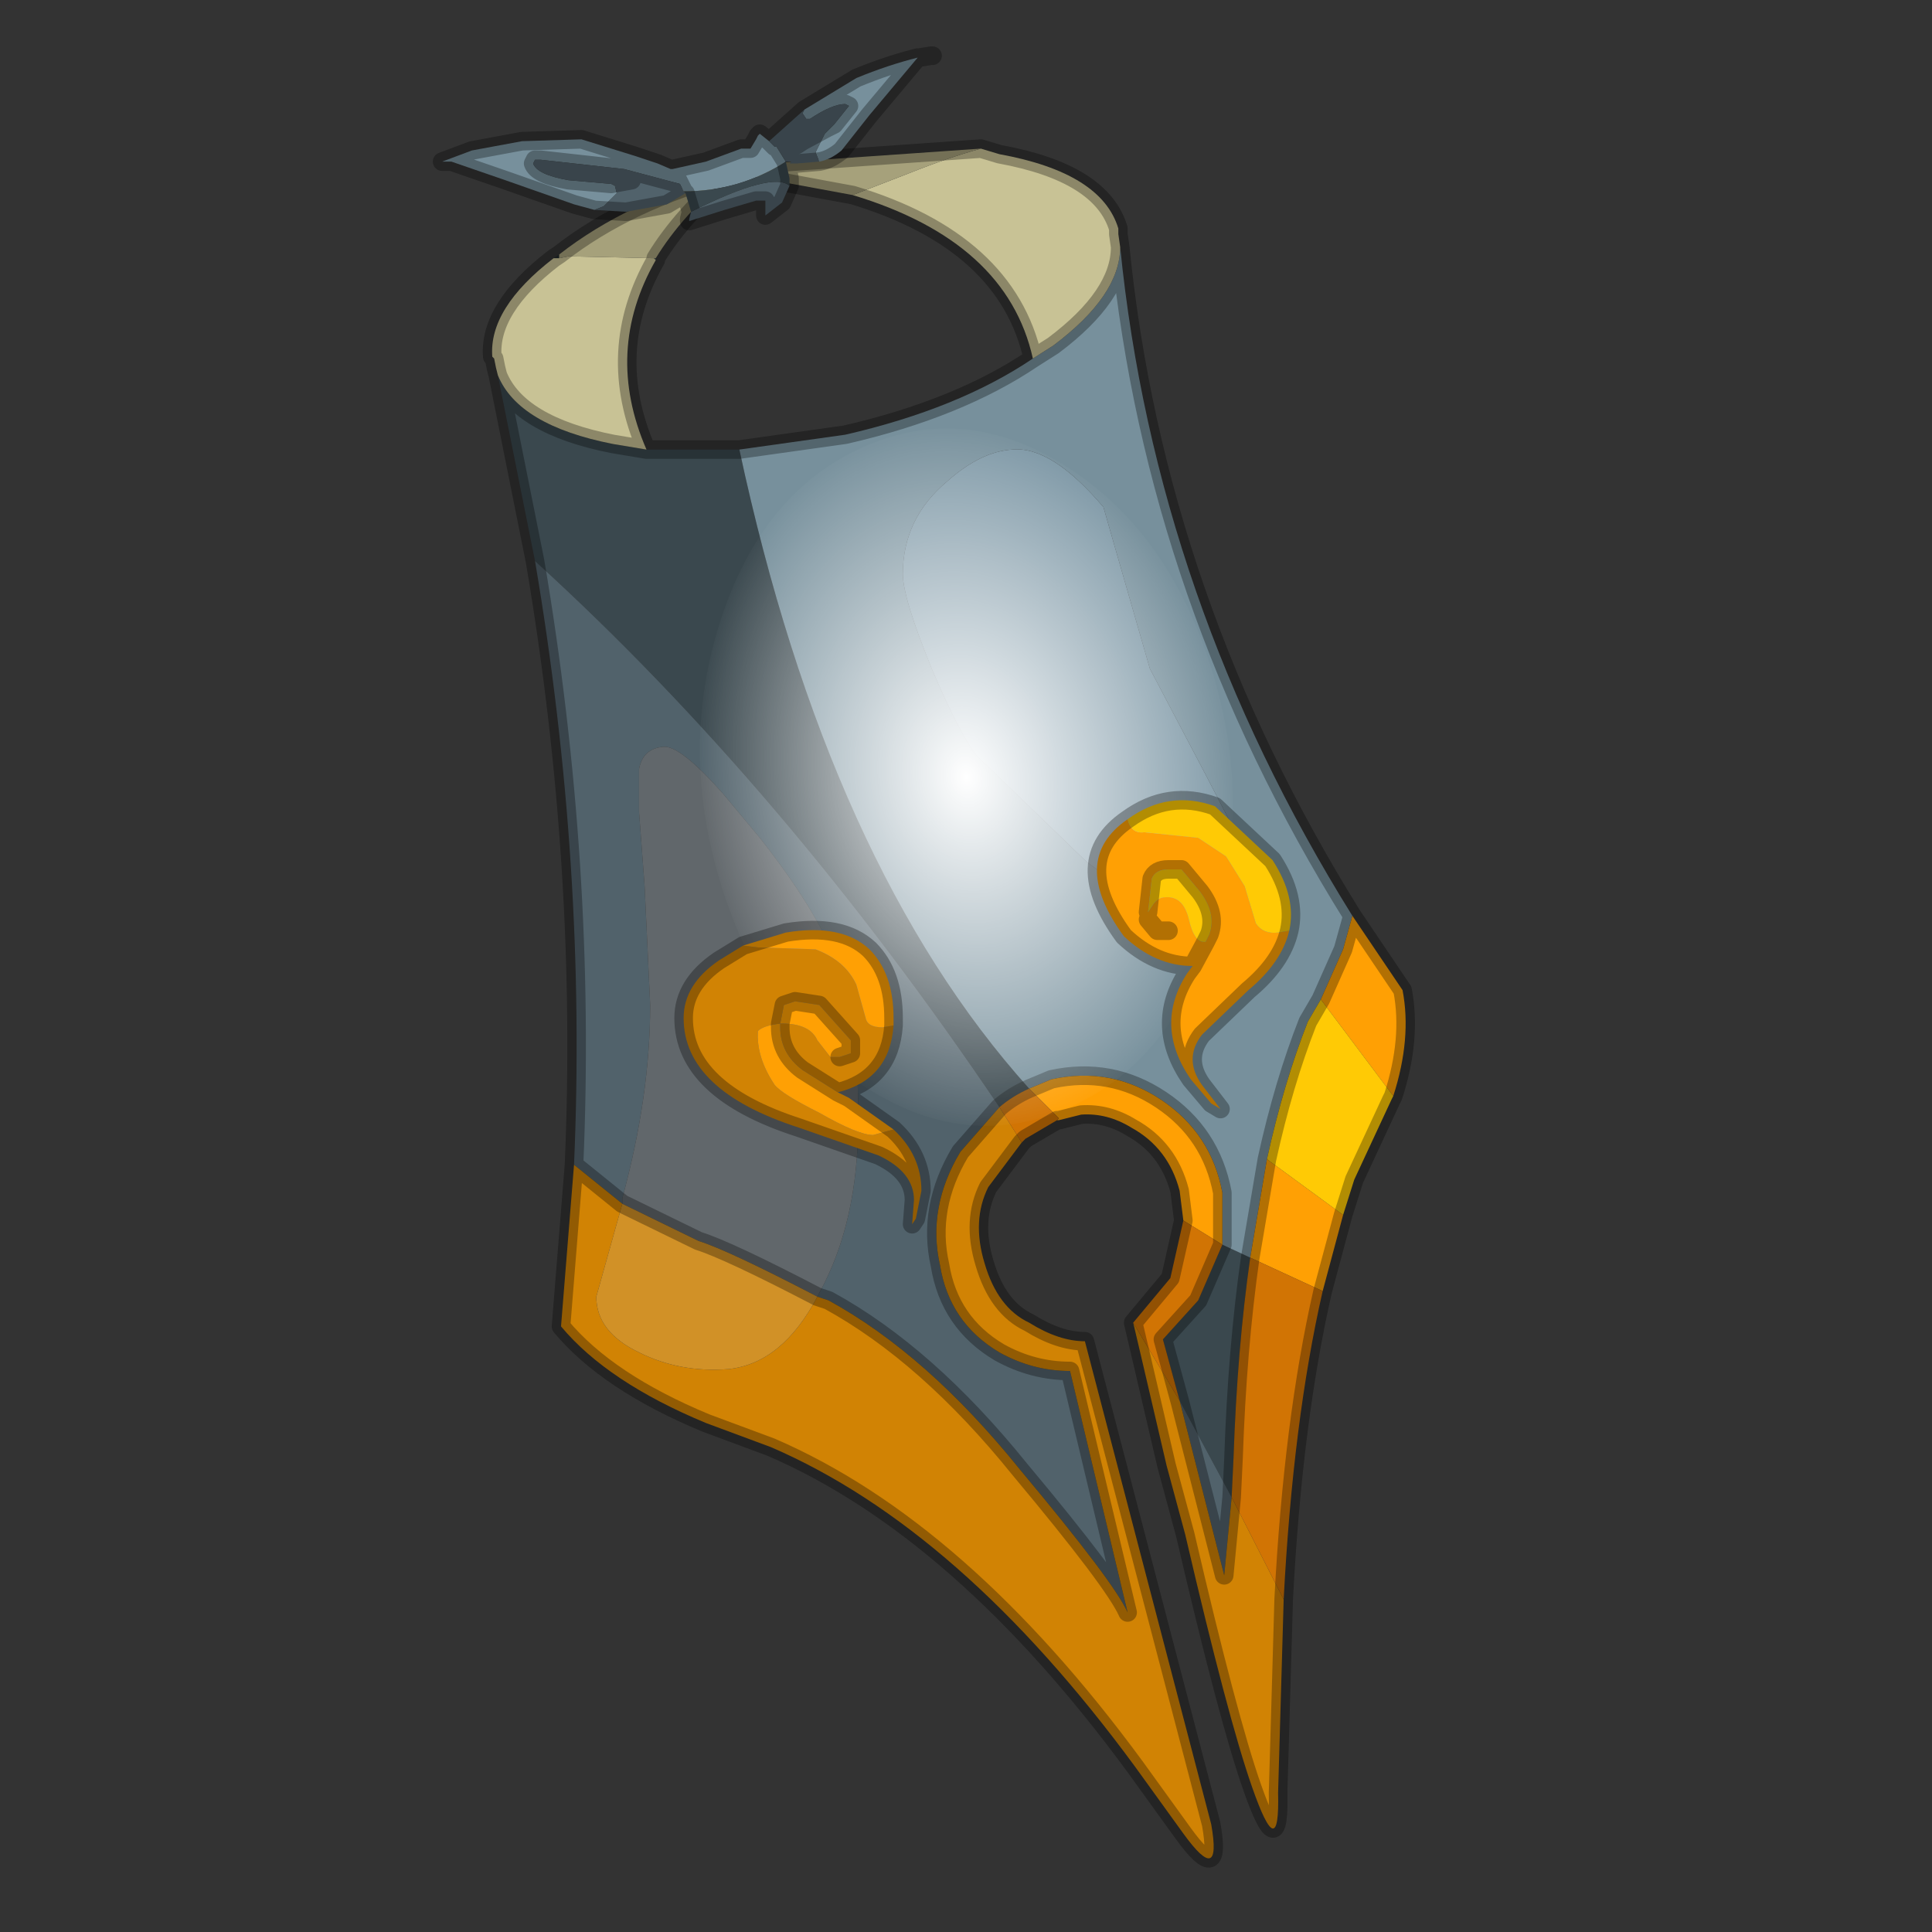 <?xml version="1.0" encoding="UTF-8" standalone="no"?>
<svg xmlns:xlink="http://www.w3.org/1999/xlink" height="520.0px" width="520.0px" xmlns="http://www.w3.org/2000/svg">
  <rect width="100%" height="100%" fill="#333333" stroke="none"/>
  <g transform="matrix(10.0, 0.0, 0.0, 10.0, 0.0, 0.0)">
    <use height="52.0" transform="matrix(1.0, 0.0, 0.0, 1.0, 0.0, 0.0)" width="52.0" xlink:href="#shape0"/>
    <use height="34.8" transform="matrix(0.159, 0.511, 0.379, -0.168, 16.65, 14.95)" width="34.8" xlink:href="#sprite0"/>
    <use height="11.9" transform="matrix(1.0, 0.0, 0.0, 1.0, 18.15, 21.3)" width="16.85" xlink:href="#shape2"/>
  </g>
  <defs>
    <g id="shape0" transform="matrix(1.0, 0.0, 0.0, 1.0, 0.0, 0.0)">
      <path d="M52.0 0.0 L52.0 52.0 0.0 52.0 0.0 0.0 52.0 0.0" fill="#33cc33" fill-opacity="0.0" fill-rule="evenodd" stroke="none"/>
      <path d="M17.4 12.1 L16.5 11.95 Q13.95 11.45 13.4 10.1 L14.4 15.1 Q21.1 21.2 26.9 29.8 27.25 29.5 27.7 29.3 22.3 23.3 19.9 12.1 L17.4 12.1 M33.65 33.85 L32.9 33.5 32.25 35.0 31.3 36.05 31.75 37.7 33.15 40.3 33.2 39.25 Q33.3 36.3 33.65 33.85" fill="#3a484e" fill-rule="evenodd" stroke="none"/>
      <path d="M16.75 32.4 L16.75 32.25 Q17.5 29.5 17.5 27.05 L17.35 23.85 17.2 21.85 17.2 20.7 Q17.3 20.15 17.85 20.1 18.3 20.05 19.45 21.35 L20.45 22.55 Q22.15 24.7 22.7 26.35 23.1 27.5 23.1 30.15 23.1 32.9 22.05 34.8 L22.0 34.9 22.3 35.0 Q24.95 36.45 27.45 39.55 30.0 42.6 30.35 43.4 L28.8 36.9 Q27.8 36.9 26.9 36.4 25.55 35.6 25.3 34.05 24.95 32.5 25.85 31.0 L26.9 29.8 Q21.1 21.2 14.4 15.1 15.8 23.35 15.45 31.35 L16.75 32.4 M33.15 40.3 L31.75 37.7 32.95 42.4 33.15 40.3" fill="#51626b" fill-rule="evenodd" stroke="none"/>
      <path d="M16.75 32.4 L15.45 31.35 15.1 35.7 Q16.35 37.2 19.0 38.3 L20.75 38.95 Q25.85 41.15 30.55 47.55 L31.85 49.35 Q32.9 50.8 32.6 49.1 L29.2 36.1 Q28.5 36.1 27.7 35.6 26.85 35.2 26.5 34.0 26.15 32.85 26.6 31.95 L27.5 30.75 26.9 29.8 25.85 31.0 Q24.95 32.5 25.3 34.05 25.55 35.6 26.9 36.4 27.8 36.9 28.8 36.9 L30.35 43.4 Q30.0 42.6 27.45 39.55 24.95 36.45 22.3 35.0 L22.0 34.9 Q21.05 36.7 19.6 36.85 18.3 36.95 17.2 36.4 16.05 35.85 16.05 34.9 L16.75 32.4 M30.5 35.6 L30.7 36.45 31.4 39.45 31.9 41.3 Q33.05 46.25 33.7 48.1 34.45 50.25 34.4 48.25 L34.5 44.8 34.55 43.05 33.15 40.3 32.95 42.4 31.75 37.7 30.5 35.6" fill="#d18304" fill-rule="evenodd" stroke="none"/>
      <path d="M22.0 34.9 L22.05 34.8 Q23.1 32.9 23.1 30.15 23.1 27.5 22.7 26.35 22.15 24.7 20.45 22.55 L19.45 21.35 Q18.3 20.05 17.85 20.1 17.3 20.15 17.2 20.7 L17.2 21.85 17.35 23.85 17.5 27.05 Q17.5 29.5 16.75 32.25 L16.75 32.4 18.8 33.4 Q19.6 33.65 22.0 34.9" fill="#61676b" fill-rule="evenodd" stroke="none"/>
      <path d="M22.0 34.9 Q19.6 33.65 18.8 33.4 L16.75 32.4 16.05 34.9 Q16.05 35.85 17.2 36.4 18.3 36.95 19.6 36.85 21.05 36.7 22.0 34.9" fill="#d19127" fill-rule="evenodd" stroke="none"/>
      <path d="M27.8 9.65 Q25.8 11.0 22.75 11.7 L19.9 12.1 Q22.3 23.3 27.7 29.3 L28.3 29.05 Q29.9 28.7 31.25 29.6 32.6 30.5 32.9 32.1 L32.9 33.5 33.65 33.85 34.1 31.2 Q34.55 29.15 35.2 27.5 L35.55 26.9 36.15 25.55 36.4 24.65 Q31.1 16.15 30.15 6.65 30.15 7.95 28.35 9.3 L27.8 9.65 M25.5 12.95 Q26.4 12.15 27.25 12.1 28.3 12.0 29.7 13.65 L30.0 14.7 30.95 18.0 32.45 20.85 33.85 23.55 Q33.85 24.15 33.55 24.35 L32.6 24.65 Q31.3 24.75 29.25 23.2 L26.3 20.35 Q25.85 19.8 25.1 18.05 24.3 16.1 24.3 15.45 24.3 13.95 25.5 12.95" fill="#77909c" fill-rule="evenodd" stroke="none"/>
      <path d="M36.4 24.65 L36.15 25.55 35.55 26.9 37.5 29.5 Q38.0 27.95 37.75 26.65 L36.4 24.65 M34.1 31.2 L33.65 33.85 35.6 34.75 36.15 32.7 34.1 31.2 M32.9 33.5 L32.9 32.1 Q32.6 30.5 31.25 29.6 29.9 28.7 28.3 29.05 L27.7 29.3 28.5 30.1 28.45 30.15 28.5 30.15 29.1 30.0 Q29.8 29.95 30.45 30.35 31.45 30.9 31.75 32.05 L31.85 32.85 32.9 33.5" fill="#ffa004" fill-rule="evenodd" stroke="none"/>
      <path d="M35.55 26.9 L35.2 27.5 Q34.55 29.15 34.1 31.2 L36.15 32.7 36.45 31.75 37.45 29.6 37.5 29.5 35.55 26.9" fill="#ffca05" fill-rule="evenodd" stroke="none"/>
      <path d="M31.85 32.85 L31.5 34.4 30.5 35.6 31.75 37.7 31.3 36.05 32.25 35.0 32.9 33.5 31.85 32.85 M34.55 43.05 Q34.8 38.25 35.6 34.75 L33.65 33.85 Q33.3 36.3 33.2 39.25 L33.15 40.3 34.55 43.05 M27.5 30.75 L27.6 30.65 28.45 30.15 28.5 30.1 27.7 29.3 Q27.25 29.5 26.9 29.8 L27.5 30.75" fill="#d17404" fill-rule="evenodd" stroke="none"/>
      <path d="M25.5 12.95 Q24.3 13.95 24.3 15.45 24.3 16.1 25.1 18.05 25.85 19.8 26.3 20.35 L29.25 23.2 Q31.3 24.75 32.6 24.65 L33.55 24.35 Q33.85 24.15 33.85 23.55 L32.45 20.85 30.95 18.0 30.0 14.7 29.7 13.65 Q28.3 12.0 27.25 12.1 26.4 12.15 25.5 12.95" fill="#7e98a6" fill-rule="evenodd" stroke="none"/>
      <path d="M14.9 6.95 L15.05 6.95 15.05 6.85 14.9 6.95" fill="#21292c" fill-rule="evenodd" stroke="none"/>
      <path d="M17.6 6.95 L17.65 7.0 17.65 6.95 17.6 6.95" fill="#3c4a4f" fill-rule="evenodd" stroke="none"/>
      <path d="M15.05 6.95 L14.9 6.95 Q13.15 8.3 13.25 9.6 L13.3 9.65 13.35 9.9 13.4 10.1 Q13.95 11.45 16.5 11.95 L17.4 12.1 Q16.25 9.45 17.65 7.0 L17.6 6.95 15.3 6.9 15.05 6.95 M26.4 4.0 Q25.5 4.25 24.5 4.65 L22.95 5.25 Q27.1 6.5 27.8 9.65 L28.35 9.3 Q30.15 7.95 30.15 6.65 L30.1 6.3 30.1 6.15 Q29.65 4.65 26.9 4.15 L26.4 4.0" fill="#c8c295" fill-rule="evenodd" stroke="none"/>
      <path d="M15.05 6.85 L15.05 6.95 15.3 6.9 17.6 6.95 17.65 6.95 Q18.35 5.8 19.7 4.65 16.9 5.4 15.05 6.85 M26.4 4.0 L20.65 4.4 19.7 4.65 22.95 5.25 24.5 4.65 Q25.5 4.25 26.4 4.0" fill="#a6a17b" fill-rule="evenodd" stroke="none"/>
      <path d="M14.9 6.95 L15.05 6.85 Q16.9 5.4 19.7 4.65 18.35 5.8 17.65 6.95 L17.65 7.0 Q16.25 9.45 17.4 12.1 L16.5 11.95 Q13.95 11.45 13.4 10.1 L13.35 9.9 13.3 9.65 13.25 9.6 Q13.15 8.3 14.9 6.95 M22.95 5.25 L19.7 4.65 20.65 4.4 26.4 4.0 M22.95 5.25 Q27.1 6.5 27.8 9.65 25.8 11.0 22.75 11.7 L19.9 12.1 17.4 12.1 M30.15 6.65 L30.1 6.3 30.1 6.15 Q29.65 4.65 26.9 4.15 L26.4 4.0 M27.8 9.65 L28.35 9.3 Q30.15 7.95 30.15 6.65 31.1 16.15 36.4 24.65 L36.15 25.55 35.55 26.9 35.2 27.5 Q34.55 29.15 34.1 31.2 L33.65 33.85 Q33.3 36.3 33.2 39.25 L33.15 40.3 32.95 42.4 31.75 37.7 31.3 36.05 32.25 35.0 32.9 33.5 32.9 32.1 Q32.6 30.5 31.25 29.6 29.9 28.7 28.3 29.05 L27.7 29.3 Q27.25 29.5 26.9 29.8 L25.85 31.0 Q24.95 32.5 25.3 34.05 25.55 35.6 26.9 36.4 27.8 36.9 28.8 36.9 L30.35 43.4 Q30.0 42.6 27.45 39.55 24.95 36.45 22.3 35.0 L22.0 34.9 Q19.6 33.65 18.8 33.4 L16.75 32.4 15.45 31.35 Q15.8 23.35 14.4 15.1 L13.4 10.1 M36.15 32.7 L36.45 31.75 37.45 29.6 37.5 29.5 Q38.0 27.95 37.75 26.65 L36.4 24.65 M35.6 34.75 L36.15 32.7 M28.45 30.15 L28.5 30.15 29.1 30.0 Q29.8 29.95 30.45 30.35 31.45 30.9 31.75 32.05 L31.85 32.85 31.5 34.4 30.5 35.6 30.7 36.45 31.4 39.45 31.9 41.3 Q33.05 46.25 33.7 48.1 34.45 50.25 34.4 48.25 L34.5 44.8 34.55 43.05 Q34.8 38.25 35.6 34.75 M15.45 31.35 L15.1 35.7 Q16.35 37.2 19.0 38.3 L20.75 38.95 Q25.85 41.15 30.55 47.55 L31.85 49.35 Q32.9 50.8 32.6 49.1 L29.2 36.1 Q28.5 36.1 27.7 35.6 26.85 35.2 26.5 34.0 26.15 32.85 26.6 31.95 L27.5 30.75 27.6 30.65 28.45 30.15" fill="none" stroke="#000000" stroke-linecap="round" stroke-linejoin="round" stroke-opacity="0.302" stroke-width="0.5"/>
      <path d="M20.7 3.8 L20.45 3.6 20.4 3.65 20.35 3.75 20.2 4.0 20.05 4.0 19.95 4.0 19.0 4.35 18.1 4.55 18.05 4.55 17.7 4.4 17.1 4.2 15.65 3.75 14.05 3.8 12.7 4.05 11.9 4.35 12.15 4.35 13.6 4.85 15.45 5.5 16.0 5.65 16.25 5.55 16.6 5.2 16.55 5.0 16.45 4.95 15.3 4.85 Q14.45 4.7 14.35 4.4 L14.4 4.3 14.55 4.3 16.8 4.55 18.3 4.95 18.1 4.55 18.3 4.95 18.4 5.15 Q19.9 5.15 21.15 4.35 L20.9 3.95 20.85 3.95 20.7 3.8 M22.05 4.35 Q22.35 4.3 22.65 4.05 L23.4 3.1 24.7 1.55 Q23.9 1.75 23.05 2.1 L21.65 2.95 21.6 3.05 21.7 3.2 21.8 3.2 Q22.4 2.8 22.75 2.8 L22.85 2.85 22.45 3.35 22.2 3.6 21.95 4.1 22.05 4.35" fill="#77909c" fill-rule="evenodd" stroke="none"/>
      <path d="M16.0 5.65 L16.85 5.7 17.95 5.5 18.45 5.2 18.4 5.15 18.3 4.95 16.8 4.55 14.55 4.3 14.4 4.3 14.35 4.4 Q14.45 4.7 15.3 4.85 L16.45 4.95 16.55 5.0 16.6 5.2 16.25 5.55 16.0 5.65 M18.6 5.7 L18.55 5.9 18.55 5.95 19.5 5.65 20.35 5.4 20.6 5.4 20.6 5.8 21.05 5.45 21.25 5.0 Q20.8 4.6 18.6 5.7 M21.15 4.35 L21.3 4.35 21.25 4.4 21.45 4.4 22.05 4.35 21.95 4.1 22.2 3.6 22.45 3.35 22.85 2.85 22.75 2.8 Q22.4 2.8 21.8 3.2 L21.7 3.2 21.6 3.05 21.65 2.95 20.7 3.8 20.85 3.95 20.9 3.95 21.15 4.35 M17.0 4.85 L16.45 4.95 17.0 4.85 M21.6 3.8 L21.45 3.9 21.35 3.9 21.35 3.8 21.6 3.8 22.25 3.45 22.45 3.35 22.25 3.45 21.6 3.8 21.35 3.8 21.35 3.9 21.45 3.9 21.6 3.8 M21.8 3.2 L21.65 3.3 20.9 3.95 21.65 3.3 21.8 3.2" fill="#51626b" fill-rule="evenodd" stroke="none"/>
      <path d="M18.45 5.2 L18.6 5.7 Q20.8 4.6 21.25 5.0 L21.25 4.8 21.15 4.35 Q19.9 5.15 18.4 5.15 L18.45 5.2" fill="#3a484e" fill-rule="evenodd" stroke="none"/>
      <path d="M20.7 3.8 L20.45 3.6 20.4 3.65 20.35 3.75 20.2 4.0 20.05 4.0 19.95 4.0 19.0 4.35 18.1 4.55 18.05 4.55 17.7 4.4 17.1 4.2 15.65 3.75 14.05 3.8 12.7 4.05 11.9 4.35 12.15 4.35 13.6 4.85 15.45 5.5 16.0 5.65 16.85 5.7 17.95 5.5 18.45 5.2 18.6 5.7 18.55 5.9 18.55 5.95 19.5 5.65 20.35 5.4 20.6 5.4 20.6 5.8 21.05 5.45 21.25 5.0 21.25 4.8 21.15 4.35 21.3 4.35 21.25 4.4 21.45 4.4 22.05 4.35 Q22.35 4.3 22.65 4.05 L23.4 3.1 24.7 1.55 24.75 1.55 25.05 1.5 25.1 1.5 25.05 1.5 M18.3 4.95 L16.8 4.55 14.55 4.3 14.4 4.3 14.35 4.4 Q14.45 4.7 15.3 4.85 L16.45 4.95 17.0 4.85 M24.75 1.55 L24.7 1.55 Q23.9 1.75 23.05 2.1 L21.65 2.95 20.7 3.8 20.85 3.95 20.9 3.95 21.15 4.35 M21.8 3.2 Q22.4 2.8 22.75 2.8 L22.85 2.85 22.45 3.35 22.25 3.45 21.6 3.8 21.35 3.8 21.35 3.9 21.45 3.9 21.6 3.8 M18.3 4.95 L18.1 4.55 M20.9 3.95 L21.65 3.3 21.8 3.2 M18.45 5.2 L18.4 5.15 18.3 4.95" fill="none" stroke="#000000" stroke-linecap="round" stroke-linejoin="round" stroke-opacity="0.302" stroke-width="0.5"/>
    </g>
    <g id="sprite0" transform="matrix(1.0, 0.0, 0.0, 1.0, 0.0, 0.0)">
      <use height="34.8" transform="matrix(1.0, 0.0, 0.0, 1.0, 0.0, 0.0)" width="34.8" xlink:href="#shape1"/>
    </g>
    <g id="shape1" transform="matrix(1.0, 0.0, 0.0, 1.0, 0.0, 0.0)">
      <path d="M17.4 34.8 Q10.2 34.8 5.1 29.7 0.0 24.6 0.0 17.4 0.0 10.2 5.1 5.1 10.2 0.0 17.4 0.0 24.6 0.0 29.7 5.1 34.8 10.2 34.8 17.4 34.8 24.6 29.7 29.7 24.6 34.8 17.4 34.8" fill="url(#gradient0)" fill-rule="evenodd" stroke="none"/>
    </g>
    <radialGradient cx="0" cy="0" gradientTransform="matrix(0.022, 0.0, 0.0, 0.022, 17.4, 17.4)" gradientUnits="userSpaceOnUse" id="gradient0" r="819.2" spreadMethod="pad">
      <stop offset="0.0" stop-color="#ffffff"/>
      <stop offset="0.988" stop-color="#ffffff" stop-opacity="0.0"/>
    </radialGradient>
    <g id="shape2" transform="matrix(1.0, 0.0, 0.0, 1.0, -18.15, -21.3)">
      <path d="M24.05 27.6 L23.75 27.65 Q23.35 27.65 23.3 27.4 L23.05 26.5 Q22.75 25.85 21.95 25.55 L20.4 25.5 20.0 25.45 19.35 25.85 Q18.4 26.5 18.4 27.4 18.4 29.35 21.5 30.35 L23.65 31.1 Q24.6 31.55 24.6 32.3 L24.55 32.95 24.65 32.8 24.8 32.05 Q24.8 31.1 24.05 30.4 L23.5 30.55 Q23.1 30.55 22.05 29.95 21.05 29.45 20.85 29.2 20.35 28.45 20.4 27.75 20.55 27.6 21.0 27.55 L21.0 27.65 Q21.0 28.35 21.6 28.8 L22.55 29.4 Q23.95 29.05 24.05 27.6 M22.6 28.45 L22.35 28.45 22.0 28.0 Q21.8 27.55 21.05 27.55 L21.0 27.55 21.1 27.05 21.4 26.95 22.05 27.05 22.9 28.0 22.9 28.35 22.6 28.45" fill="#d18304" fill-rule="evenodd" stroke="none"/>
      <path d="M20.0 25.45 L20.4 25.5 21.95 25.55 Q22.75 25.85 23.05 26.5 L23.3 27.4 Q23.35 27.65 23.75 27.65 L24.05 27.6 24.05 27.4 Q24.05 26.2 23.4 25.55 22.65 24.85 21.15 25.1 L20.0 25.45 M22.55 29.4 L21.6 28.8 Q21.0 28.35 21.0 27.65 L21.0 27.55 21.05 27.55 Q21.8 27.55 22.0 28.0 L22.35 28.45 22.6 28.45 22.9 28.35 22.9 28.0 22.05 27.05 21.4 26.95 21.1 27.05 21.0 27.55 Q20.55 27.6 20.4 27.75 20.35 28.45 20.85 29.2 21.05 29.45 22.05 29.95 23.1 30.55 23.5 30.55 L24.05 30.4 22.85 29.55 22.55 29.4" fill="#ffa004" fill-rule="evenodd" stroke="none"/>
      <path d="M20.0 25.45 L21.15 25.1 Q22.65 24.85 23.4 25.55 24.05 26.2 24.05 27.4 L24.05 27.6 Q23.95 29.05 22.55 29.4 L21.6 28.8 Q21.0 28.35 21.0 27.65 L21.0 27.55 M22.6 28.45 L22.9 28.35 22.9 28.0 22.05 27.05 21.4 26.95 21.1 27.05 21.0 27.55 M24.05 30.4 Q24.8 31.1 24.8 32.05 L24.65 32.8 24.55 32.95 24.6 32.3 Q24.6 31.55 23.65 31.1 L21.5 30.35 Q18.4 29.35 18.4 27.4 18.4 26.5 19.35 25.85 L20.0 25.45 M24.05 30.4 L22.85 29.55 22.55 29.4" fill="none" stroke="#000000" stroke-linecap="round" stroke-linejoin="round" stroke-opacity="0.302" stroke-width="0.5"/>
      <path d="M30.9 24.55 L31.0 23.65 Q31.1 23.4 31.45 23.4 L31.8 23.4 32.3 24.0 Q32.75 24.6 32.55 25.15 L32.45 25.35 Q32.15 25.4 32.0 24.75 31.85 24.1 31.35 24.15 31.15 24.15 31.0 24.4 L30.9 24.55 M32.1 26.0 L32.45 25.35 32.1 26.0 31.95 26.2 Q31.05 27.6 32.05 29.05 L32.6 29.7 32.85 29.85 32.35 29.2 Q31.85 28.5 32.35 27.85 L33.6 26.65 Q34.5 25.9 34.7 25.05 L34.4 25.1 Q34.0 25.15 33.8 24.85 L33.5 23.85 33.0 23.05 32.25 22.55 30.8 22.4 Q30.45 22.45 30.35 22.05 28.75 23.15 30.25 25.2 31.1 26.0 32.1 26.0 M31.45 25.05 L31.15 25.05 30.9 24.75 31.15 25.05 31.45 25.05" fill="#ffa004" fill-rule="evenodd" stroke="none"/>
      <path d="M32.45 25.35 L32.55 25.15 Q32.75 24.6 32.3 24.0 L31.8 23.4 31.45 23.4 Q31.1 23.4 31.0 23.65 L30.9 24.55 31.0 24.4 Q31.15 24.15 31.35 24.15 31.85 24.1 32.0 24.75 32.15 25.4 32.45 25.35 M30.35 22.05 Q30.45 22.45 30.8 22.4 L32.25 22.55 33.0 23.05 33.5 23.85 33.8 24.85 Q34.0 25.15 34.4 25.1 L34.7 25.05 Q34.9 24.15 34.25 23.15 L32.7 21.7 Q31.45 21.25 30.35 22.05" fill="#ffca05" fill-rule="evenodd" stroke="none"/>
      <path d="M32.45 25.35 L32.55 25.15 Q32.75 24.6 32.3 24.0 L31.8 23.4 31.45 23.4 Q31.1 23.4 31.0 23.65 L30.9 24.55 M32.45 25.35 L32.1 26.0 Q31.1 26.0 30.25 25.2 28.75 23.15 30.35 22.05 M34.7 25.05 Q34.5 25.9 33.6 26.65 L32.35 27.85 Q31.85 28.5 32.35 29.2 L32.85 29.85 32.6 29.7 32.05 29.05 Q31.05 27.6 31.95 26.2 L32.1 26.0 M34.7 25.05 Q34.9 24.15 34.25 23.15 L32.7 21.7 Q31.45 21.25 30.35 22.05 M30.9 24.75 L31.15 25.05 31.45 25.05" fill="none" stroke="#000000" stroke-linecap="round" stroke-linejoin="round" stroke-opacity="0.302" stroke-width="0.5"/>
    </g>
  </defs>
</svg>
